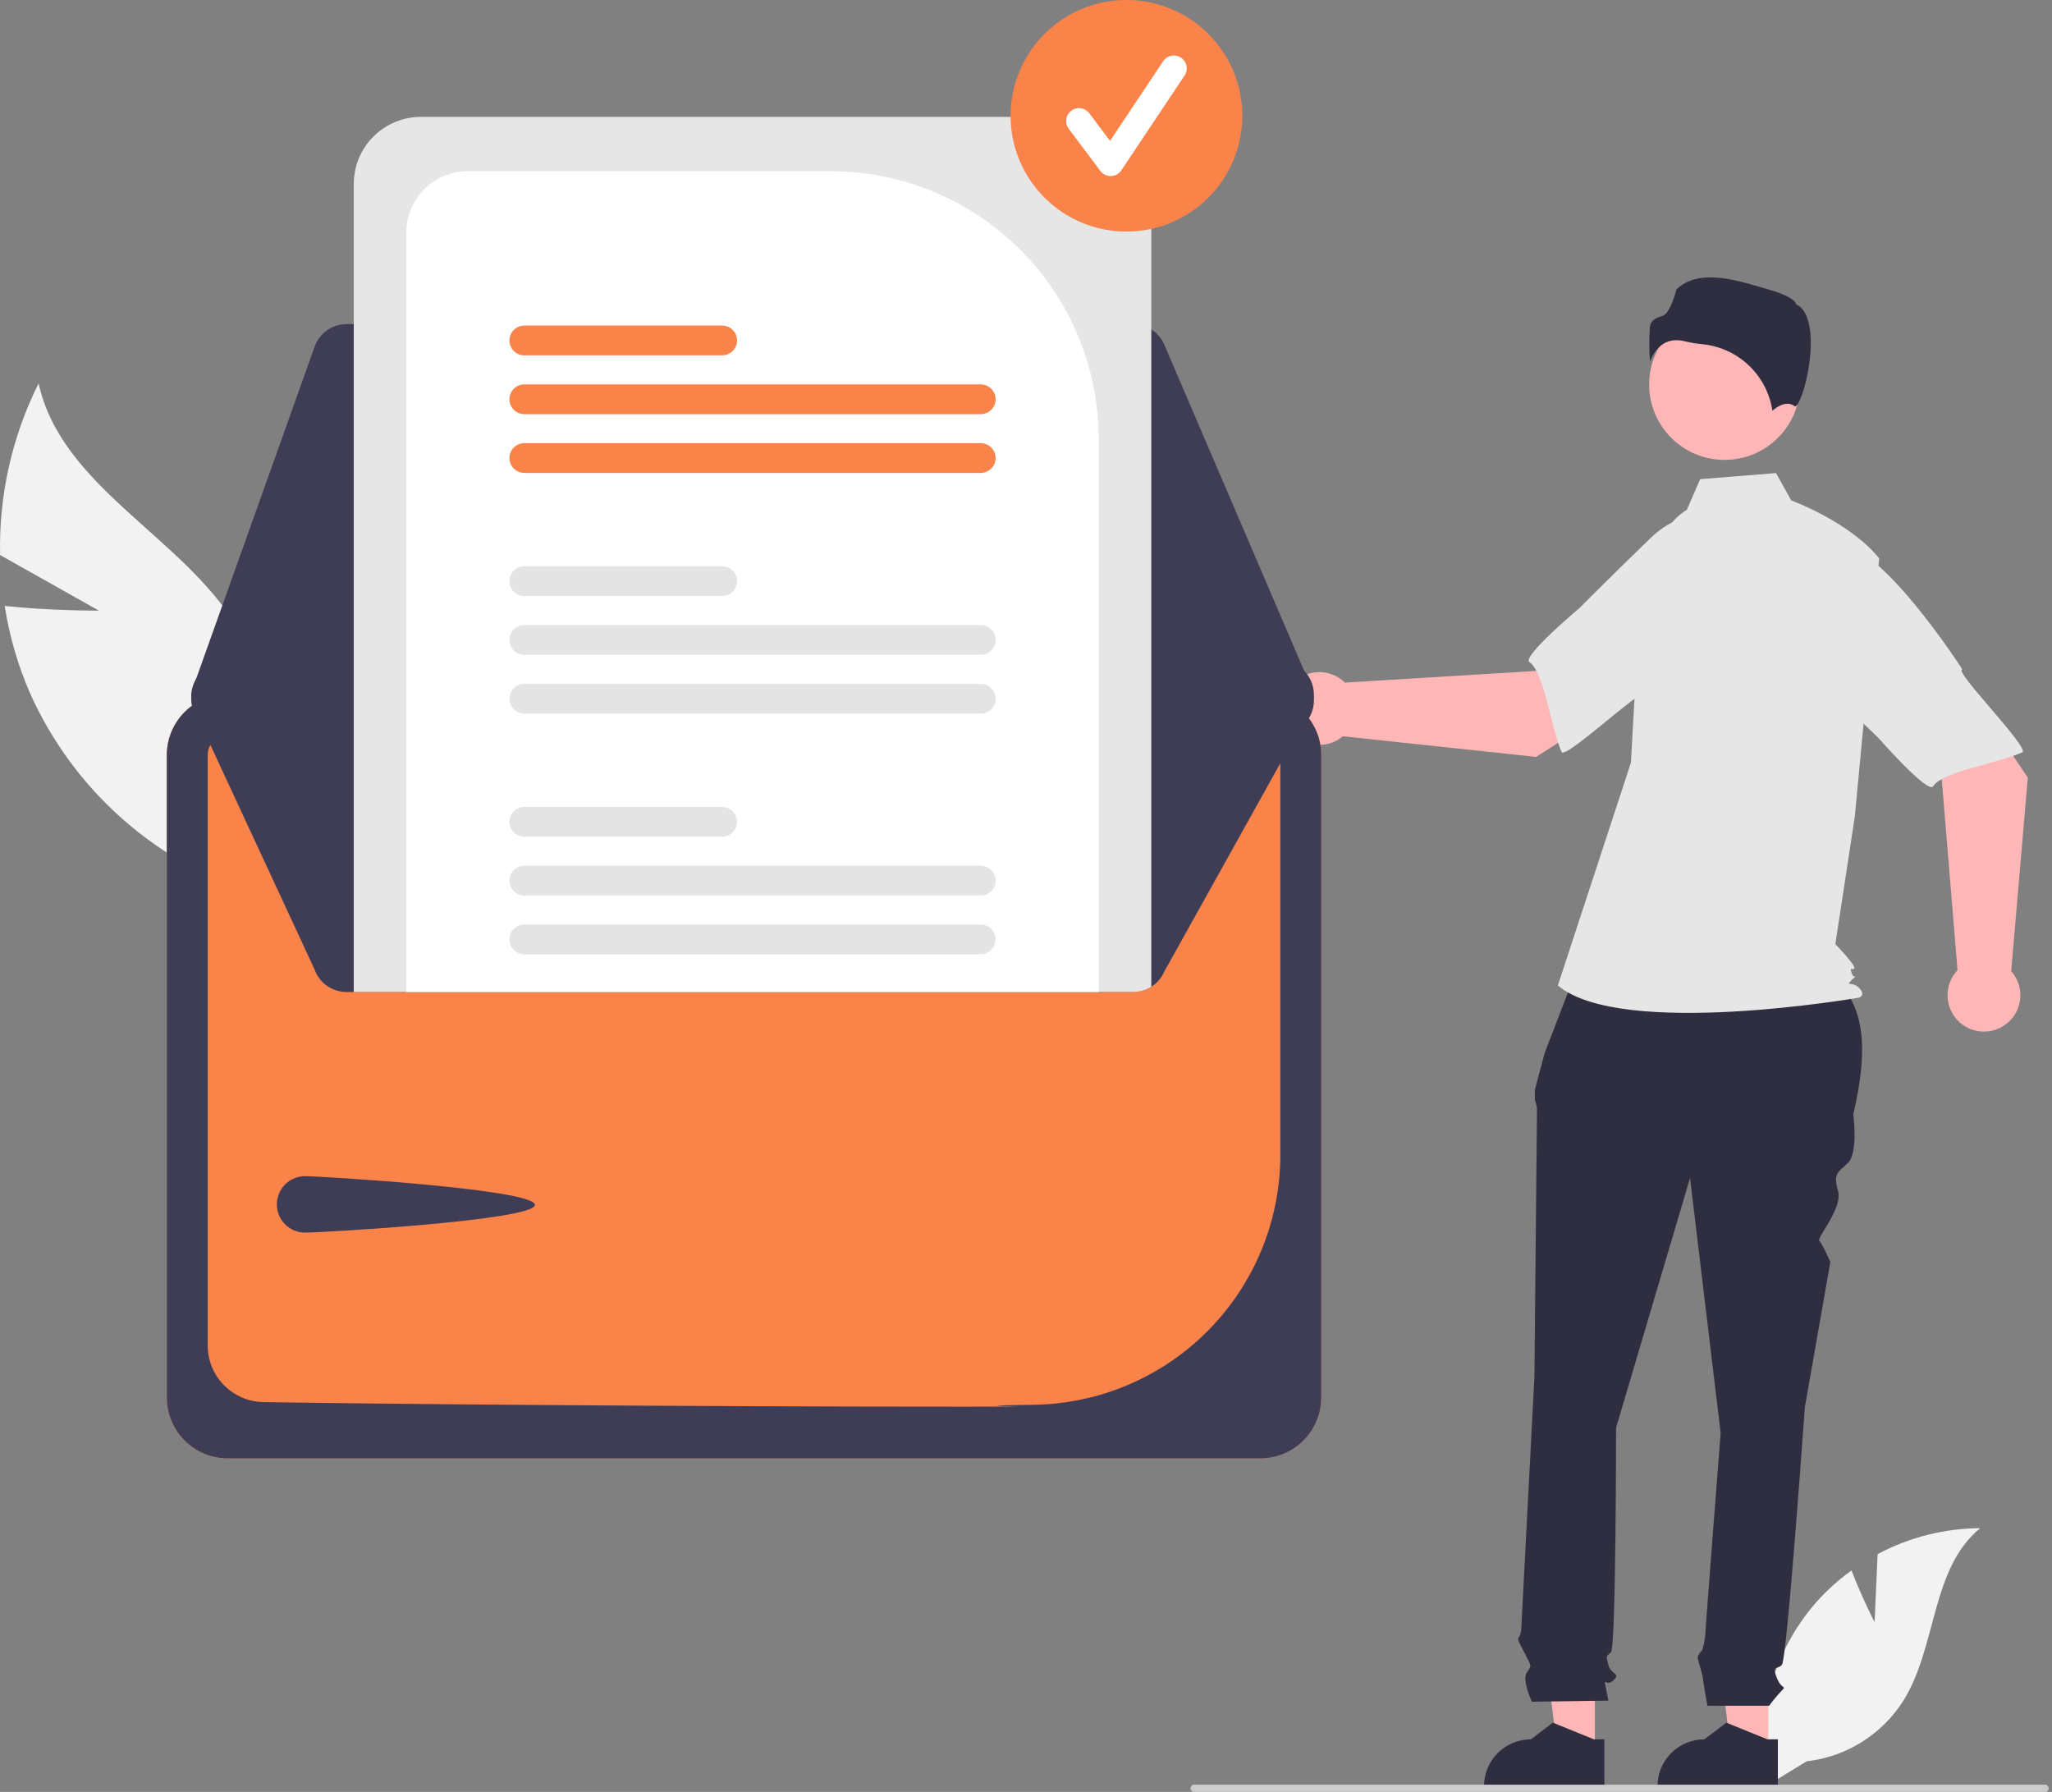 <svg width="607" height="530" viewBox="0 0 607 530" fill="none" xmlns="http://www.w3.org/2000/svg">
<rect x="0" y="0" width="607" height="530" fill="#808080" stroke="none"/>
<path d="M29.247 180.608L0.027 164.161C-0.367 146.566 3.543 129.14 11.418 113.396C18.154 143.952 53.608 158.489 69.966 185.168C75.004 193.527 78.094 202.913 79.009 212.629C79.924 222.345 78.639 232.142 75.25 241.294L77.171 264.985C62.07 260.465 48.128 252.726 36.307 242.303C24.486 231.881 15.067 219.021 8.698 204.61C5.205 196.49 2.75 187.963 1.39 179.23C15.013 180.678 29.247 180.608 29.247 180.608Z" fill="#F2F2F2"/>
<path d="M554.521 479.81L555.417 459.678C564.758 454.689 575.176 452.053 585.767 452C571.19 463.909 573.012 486.865 563.13 502.88C560.009 507.851 555.809 512.057 550.841 515.185C545.873 518.314 540.264 520.285 534.43 520.953L522.232 528.417C520.558 519.092 520.927 509.516 523.313 500.348C525.7 491.18 530.047 482.637 536.055 475.31C539.466 471.232 543.378 467.6 547.697 464.5C550.619 472.198 554.521 479.81 554.521 479.81Z" fill="#F2F2F2"/>
<path d="M523.093 518.056L512.047 518.055L506.793 475.483L523.094 475.484L523.093 518.056Z" fill="#FFB6B6"/>
<path d="M525.909 528.755L490.295 528.754V528.303C490.296 524.63 491.756 521.106 494.356 518.509C496.955 515.911 500.481 514.452 504.157 514.451H504.158L510.663 509.52L522.801 514.452L525.91 514.452L525.909 528.755Z" fill="#2F2E41"/>
<path d="M471.779 518.056L460.734 518.055L455.48 475.483L471.782 475.484L471.779 518.056Z" fill="#FFB6B6"/>
<path d="M474.596 528.755L438.982 528.754V528.303C438.983 524.63 440.443 521.106 443.043 518.509C445.642 515.911 449.168 514.452 452.844 514.451H452.845L459.35 509.52L471.488 514.452L474.597 514.452L474.596 528.755Z" fill="#2F2E41"/>
<path d="M466.998 285.309L538.84 287.104C552.484 294.509 552.691 310.538 548.221 329.569C548.221 329.569 549.73 340.88 546.712 343.896C543.693 346.912 542.184 346.912 543.693 352.191C545.202 357.469 537.229 366.091 538.197 367.059C539.166 368.027 541.429 373.305 541.429 373.305L533.883 416.288C533.883 416.288 528.601 490.941 527.092 492.45C525.583 493.958 524.073 492.45 525.583 496.22C527.092 499.99 528.601 498.482 527.092 499.99C525.755 501.431 524.496 502.941 523.319 504.515H505.075C505.075 504.515 503.699 496.974 503.699 496.22C503.699 495.466 502.19 490.941 502.19 490.187C502.19 489.433 503.524 488.1 503.524 488.1C503.985 486.567 504.296 484.993 504.454 483.401C504.454 481.892 508.981 423.828 508.981 423.828L499.926 348.421L478.043 422.32C478.043 422.32 478.043 487.171 476.533 488.679C475.024 490.187 475.024 489.433 475.779 492.45C476.533 495.466 479.552 494.712 477.288 496.974C475.024 499.236 474.27 495.466 475.024 499.236L475.779 503.007L453.141 503.33C453.141 503.33 450.122 496.974 451.631 494.712C453.141 492.45 453.05 493.067 451.209 489.365C449.368 485.663 448.613 484.909 449.368 484.155C450.122 483.401 450.122 479.39 450.122 479.39L453.895 407.239C453.895 407.239 454.65 331.077 454.65 328.814C454.707 327.65 454.492 326.489 454.023 325.422V322.351L456.914 311.471L466.998 285.309Z" fill="#2F2E41"/>
<path d="M510.155 136.03C522.482 136.03 532.476 126.043 532.476 113.724C532.476 101.404 522.482 91.418 510.155 91.418C497.827 91.418 487.833 101.404 487.833 113.724C487.833 126.043 497.827 136.03 510.155 136.03Z" fill="#FFB6B6"/>
<path d="M498.994 150.772C494.185 153.629 491.308 158.878 489.657 164.22C486.6 174.109 484.759 184.334 484.177 194.668L482.433 225.606L460.831 291.481C479.552 307.311 549.923 295.079 549.923 295.079C549.923 295.079 552.083 294.359 549.923 292.201C547.763 290.042 545.66 291.954 547.82 289.796C549.98 287.637 548.491 290.042 547.771 287.883C547.051 285.725 547.771 287.164 548.491 286.444C549.211 285.725 542.917 279.249 542.917 279.249L548.677 241.436L555.878 165.163C547.237 154.37 529.86 148.007 529.86 148.007L525.37 139.931L502.919 141.726L498.994 150.772Z" fill="#E6E6E6"/>
<path d="M495.932 100.633C496.796 100.639 497.656 100.752 498.492 100.968C500.14 101.364 501.814 101.645 503.502 101.808C508.669 102.294 513.525 104.496 517.293 108.063C521.061 111.63 523.524 116.356 524.289 121.486C525.586 120.356 528.538 118.277 530.957 120.209C530.994 120.24 531.015 120.255 531.1 120.215C532.707 119.453 535.559 110.079 535.645 101.825C535.691 97.444 535.001 91.85 531.455 90.078L531.268 89.985L531.219 89.782C530.982 88.797 528.336 87.114 523.736 85.805C515.377 83.426 502.916 78.791 495.899 85.612C495.368 87.912 493.641 92.833 491.896 93.39C489.963 94.008 488.294 94.541 488.031 96.909C487.811 100.28 487.827 103.663 488.079 107.031C488.734 104.97 490.019 103.166 491.754 101.873C492.987 101.043 494.445 100.61 495.932 100.633Z" fill="#2F2E41"/>
<path d="M454.385 223.883L490.848 200.548L472.483 176.152L454.348 198.443L397.846 201.906C396.36 200.438 394.479 199.434 392.431 199.016C390.384 198.598 388.259 198.785 386.316 199.553C384.373 200.321 382.695 201.637 381.488 203.341C380.28 205.046 379.595 207.064 379.516 209.151C379.436 211.237 379.966 213.302 381.041 215.093C382.115 216.884 383.688 218.324 385.568 219.237C387.447 220.15 389.552 220.497 391.625 220.235C393.698 219.974 395.65 219.115 397.243 217.764L454.385 223.883Z" fill="#FFB6B6"/>
<path d="M524.69 167.977C526.806 180.775 486.842 205.214 486.842 205.214C486.842 202.21 462.989 224.888 461.913 222.397C458.853 215.316 456.701 198.545 452.425 195.861C449.98 194.326 467.152 179.905 467.152 179.905C467.152 179.905 476.141 170.855 487.937 159.441C491.212 156.152 495.266 153.745 499.723 152.443C504.179 151.142 508.893 150.988 513.425 151.996C513.425 151.996 522.574 155.178 524.69 167.977Z" fill="#E6E6E6"/>
<path d="M599.845 230.009L575.726 194.074L551.708 212.938L574.394 230.584L579.055 286.961C577.617 288.477 576.652 290.378 576.278 292.432C575.903 294.486 576.134 296.605 576.944 298.53C577.753 300.456 579.106 302.104 580.837 303.274C582.567 304.444 584.601 305.086 586.691 305.121C588.78 305.156 590.834 304.583 592.603 303.472C594.372 302.36 595.779 300.758 596.653 298.861C597.527 296.964 597.829 294.854 597.524 292.789C597.218 290.723 596.318 288.791 594.932 287.227L599.845 230.009Z" fill="#FFB6B6"/>
<path d="M542.423 160.952C555.182 158.567 580.48 197.977 580.48 197.977C577.474 198.041 600.668 221.391 598.198 222.52C591.179 225.727 574.446 228.231 571.851 232.56C570.366 235.035 555.575 218.184 555.575 218.184C555.575 218.184 546.331 209.396 534.662 197.852C531.302 194.65 528.808 190.65 527.411 186.226C526.014 181.801 525.761 177.095 526.674 172.546C526.674 172.546 529.663 163.338 542.423 160.952Z" fill="#E6E6E6"/>
<path d="M606.006 528.932C606.006 529.073 605.979 529.212 605.926 529.341C605.872 529.471 605.793 529.589 605.694 529.688C605.595 529.787 605.477 529.866 605.347 529.92C605.217 529.973 605.078 530 604.937 530H353.231C352.948 530 352.676 529.888 352.476 529.687C352.275 529.487 352.163 529.215 352.163 528.932C352.163 528.649 352.275 528.377 352.476 528.177C352.676 527.977 352.948 527.864 353.231 527.864H604.937C605.078 527.864 605.217 527.891 605.347 527.945C605.477 527.998 605.595 528.077 605.694 528.176C605.793 528.275 605.872 528.393 605.926 528.523C605.979 528.653 606.006 528.792 606.006 528.932Z" fill="#CCCCCC"/>
<path d="M372.829 205.317H67.35C62.578 205.322 58.002 207.219 54.627 210.592C51.252 213.964 49.354 218.537 49.349 223.306V413.363C49.354 418.133 51.252 422.705 54.627 426.078C58.002 429.45 62.578 431.347 67.35 431.352H372.829C377.602 431.347 382.178 429.45 385.552 426.078C388.927 422.705 390.826 418.133 390.831 413.363V223.306C390.826 218.537 388.927 213.964 385.553 210.592C382.178 207.219 377.602 205.322 372.829 205.317Z" fill="#FA8349"/>
<path d="M372.829 205.317H67.35C62.578 205.322 58.002 207.219 54.627 210.592C51.252 213.964 49.354 218.537 49.349 223.306V413.363C49.354 418.133 51.252 422.705 54.627 426.078C58.002 429.45 62.578 431.347 67.35 431.352H372.829C377.602 431.347 382.178 429.45 385.552 426.078C388.927 422.705 390.826 418.133 390.831 413.363V223.306C390.826 218.537 388.927 213.964 385.553 210.592C382.178 207.219 377.602 205.322 372.829 205.317ZM378.737 341.838C378.664 361.187 371.005 379.736 357.403 393.507C343.802 407.278 325.341 415.173 305.981 415.499C274.984 415.902 323.131 416.06 285.747 416.06C200.262 416.06 111.125 415.243 77.867 414.714C73.491 414.624 69.324 412.828 66.255 409.709C63.187 406.591 61.459 402.397 61.443 398.024V223.32C61.444 221.754 62.067 220.252 63.173 219.143C64.28 218.034 65.782 217.409 67.349 217.403H372.817C374.384 217.405 375.887 218.027 376.996 219.133C378.105 220.238 378.731 221.738 378.737 223.304V341.838Z" fill="#3F3D56"/>
<path d="M335.225 95.876H102.482C100.423 95.879 98.415 96.517 96.732 97.703C95.049 98.888 93.773 100.565 93.079 102.502L57.133 203.279C56.597 204.783 56.43 206.394 56.646 207.976C56.862 209.559 57.455 211.066 58.375 212.372C59.295 213.677 60.515 214.743 61.933 215.48C63.351 216.216 64.925 216.602 66.523 216.604L378.669 217.158H378.683C380.335 217.158 381.961 216.748 383.416 215.965C384.87 215.183 386.108 214.052 387.017 212.674C387.926 211.295 388.479 209.713 388.626 208.069C388.773 206.425 388.509 204.77 387.859 203.253L387.314 203.485L387.859 203.253L344.401 101.922C343.633 100.126 342.353 98.596 340.722 97.521C339.091 96.446 337.179 95.874 335.225 95.876Z" fill="#3F3D56"/>
<path d="M388.667 205.441C388.666 206.792 388.391 208.129 387.859 209.372L344.403 287.373C343.63 289.164 342.349 290.691 340.718 291.764C339.087 292.837 337.178 293.41 335.226 293.412H102.486C100.426 293.41 98.417 292.773 96.732 291.588C95.048 290.403 93.771 288.727 93.075 286.79L57.136 209.345C56.695 208.111 56.503 206.802 56.568 205.494C56.634 204.186 56.957 202.903 57.52 201.72C58.082 200.536 58.872 199.475 59.844 198.597C60.817 197.719 61.953 197.041 63.189 196.602C64.257 196.216 65.384 196.019 66.52 196.018L104.65 195.947L120.213 195.92L324.997 195.561L340.569 195.534L378.672 195.462H378.681C381.329 195.462 383.869 196.514 385.742 198.385C387.614 200.257 388.666 202.794 388.667 205.441Z" fill="#3F3D56"/>
<path d="M90.251 347.882C94.867 347.882 158.244 351.752 158.244 356.364C158.244 360.976 94.867 364.583 90.251 364.583C88.035 364.583 85.909 363.704 84.342 362.138C82.775 360.571 81.895 358.447 81.895 356.233C81.895 354.018 82.775 351.894 84.342 350.328C85.909 348.762 88.035 347.882 90.251 347.882Z" fill="#3F3D56"/>
<path d="M320.732 34.568H124.487C119.228 34.574 114.186 36.665 110.467 40.381C106.748 44.097 104.656 49.136 104.65 54.392V293.413H335.226C337.119 293.419 338.974 292.88 340.569 291.86V54.392C340.563 49.136 338.471 44.097 334.752 40.381C331.033 36.665 325.991 34.574 320.732 34.568Z" fill="#E6E6E6"/>
<path d="M245.828 50.64H138.281C133.492 50.645 128.9 52.548 125.513 55.931C122.126 59.314 120.22 63.901 120.213 68.687V293.413H324.997V129.755C324.973 108.78 316.624 88.671 301.782 73.839C286.94 59.008 266.817 50.665 245.828 50.64Z" fill="white"/>
<path d="M290.109 273.455H155.101C153.934 273.455 152.815 273.918 151.989 274.743C151.164 275.567 150.701 276.686 150.701 277.852C150.701 279.018 151.164 280.136 151.989 280.961C152.815 281.786 153.934 282.249 155.101 282.249H290.109C291.276 282.249 292.395 281.786 293.221 280.961C294.046 280.136 294.509 279.018 294.509 277.852C294.509 276.686 294.046 275.567 293.221 274.743C292.395 273.918 291.276 273.455 290.109 273.455Z" fill="#E4E4E4"/>
<path d="M290.109 256.063H155.101C153.933 256.063 152.812 256.527 151.986 257.352C151.16 258.178 150.696 259.297 150.696 260.465C150.696 261.632 151.16 262.752 151.986 263.577C152.812 264.403 153.933 264.866 155.101 264.866H290.109C291.277 264.866 292.398 264.403 293.224 263.577C294.05 262.752 294.514 261.632 294.514 260.465C294.514 259.297 294.05 258.178 293.224 257.352C292.398 256.527 291.277 256.063 290.109 256.063Z" fill="#E4E4E4"/>
<path d="M213.625 238.68H155.101C153.934 238.68 152.815 239.144 151.989 239.968C151.164 240.793 150.701 241.911 150.701 243.078C150.701 244.244 151.164 245.362 151.989 246.187C152.815 247.012 153.934 247.475 155.101 247.475H213.625C214.792 247.475 215.911 247.012 216.736 246.187C217.562 245.362 218.025 244.244 218.025 243.078C218.025 241.911 217.562 240.793 216.736 239.968C215.911 239.144 214.792 238.68 213.625 238.68Z" fill="#E4E4E4"/>
<path d="M290.109 202.264H155.101C153.933 202.264 152.812 202.728 151.986 203.553C151.16 204.379 150.696 205.498 150.696 206.666C150.696 207.833 151.16 208.953 151.986 209.778C152.812 210.604 153.933 211.068 155.101 211.068H290.109C291.277 211.068 292.398 210.604 293.224 209.778C294.05 208.953 294.514 207.833 294.514 206.666C294.514 205.498 294.05 204.379 293.224 203.553C292.398 202.728 291.277 202.264 290.109 202.264Z" fill="#E4E4E4"/>
<path d="M290.109 184.882H155.101C153.934 184.882 152.815 185.345 151.989 186.17C151.164 186.994 150.701 188.113 150.701 189.279C150.701 190.445 151.164 191.563 151.989 192.388C152.815 193.213 153.934 193.676 155.101 193.676H290.109C291.276 193.676 292.395 193.213 293.221 192.388C294.046 191.563 294.509 190.445 294.509 189.279C294.509 188.113 294.046 186.994 293.221 186.17C292.395 185.345 291.276 184.882 290.109 184.882Z" fill="#E4E4E4"/>
<path d="M213.625 167.49H155.101C153.933 167.49 152.812 167.954 151.986 168.779C151.16 169.605 150.696 170.725 150.696 171.892C150.696 173.059 151.16 174.179 151.986 175.004C152.812 175.83 153.933 176.294 155.101 176.294H213.625C214.793 176.294 215.913 175.83 216.739 175.004C217.566 174.179 218.03 173.059 218.03 171.892C218.03 170.725 217.566 169.605 216.739 168.779C215.913 167.954 214.793 167.49 213.625 167.49Z" fill="#E4E4E4"/>
<path d="M290.109 131.074H155.101C153.933 131.074 152.812 131.538 151.986 132.363C151.16 133.189 150.696 134.308 150.696 135.476C150.696 136.643 151.16 137.763 151.986 138.588C152.812 139.414 153.933 139.877 155.101 139.877H290.109C291.277 139.877 292.398 139.414 293.224 138.588C294.05 137.763 294.514 136.643 294.514 135.476C294.514 134.308 294.05 133.189 293.224 132.363C292.398 131.538 291.277 131.074 290.109 131.074Z" fill="#FA8349"/>
<path d="M290.109 113.691H155.101C153.933 113.691 152.812 114.155 151.986 114.981C151.16 115.806 150.696 116.926 150.696 118.093C150.696 119.261 151.16 120.38 151.986 121.206C152.812 122.031 153.933 122.495 155.101 122.495H290.109C291.277 122.495 292.398 122.031 293.224 121.206C294.05 120.38 294.514 119.261 294.514 118.093C294.514 116.926 294.05 115.806 293.224 114.981C292.398 114.155 291.277 113.691 290.109 113.691Z" fill="#FA8349"/>
<path d="M213.625 96.3H155.101C153.933 96.3 152.812 96.764 151.986 97.589C151.16 98.415 150.696 99.534 150.696 100.702C150.696 101.869 151.16 102.989 151.986 103.814C152.812 104.639 153.933 105.103 155.101 105.103H213.625C214.793 105.103 215.913 104.639 216.739 103.814C217.566 102.989 218.03 101.869 218.03 100.702C218.03 99.534 217.566 98.415 216.739 97.589C215.913 96.764 214.793 96.3 213.625 96.3Z" fill="#FA8349"/>
<path d="M333.212 68.494C352.139 68.494 367.483 53.161 367.483 34.247C367.483 15.333 352.139 0 333.212 0C314.284 0 298.941 15.333 298.941 34.247C298.941 53.161 314.284 68.494 333.212 68.494Z" fill="#FA8349"/>
<path d="M328.536 52.071C327.944 52.071 327.361 51.933 326.831 51.669C326.302 51.404 325.842 51.02 325.487 50.547L316.137 38.089C315.835 37.689 315.615 37.233 315.49 36.748C315.364 36.263 315.336 35.758 315.406 35.262C315.476 34.765 315.644 34.288 315.899 33.856C316.154 33.425 316.492 33.048 316.893 32.748C317.295 32.447 317.751 32.228 318.237 32.104C318.723 31.98 319.229 31.953 319.725 32.025C320.221 32.096 320.699 32.265 321.13 32.521C321.561 32.778 321.937 33.116 322.237 33.518L328.354 41.668L344.064 18.119C344.625 17.278 345.497 16.695 346.488 16.496C347.48 16.298 348.509 16.502 349.35 17.062C350.192 17.623 350.776 18.494 350.974 19.485C351.172 20.476 350.969 21.505 350.408 22.345L331.708 50.375C331.37 50.882 330.915 51.3 330.382 51.595C329.848 51.89 329.252 52.053 328.642 52.07C328.607 52.07 328.572 52.071 328.536 52.071Z" fill="white"/>
</svg>
